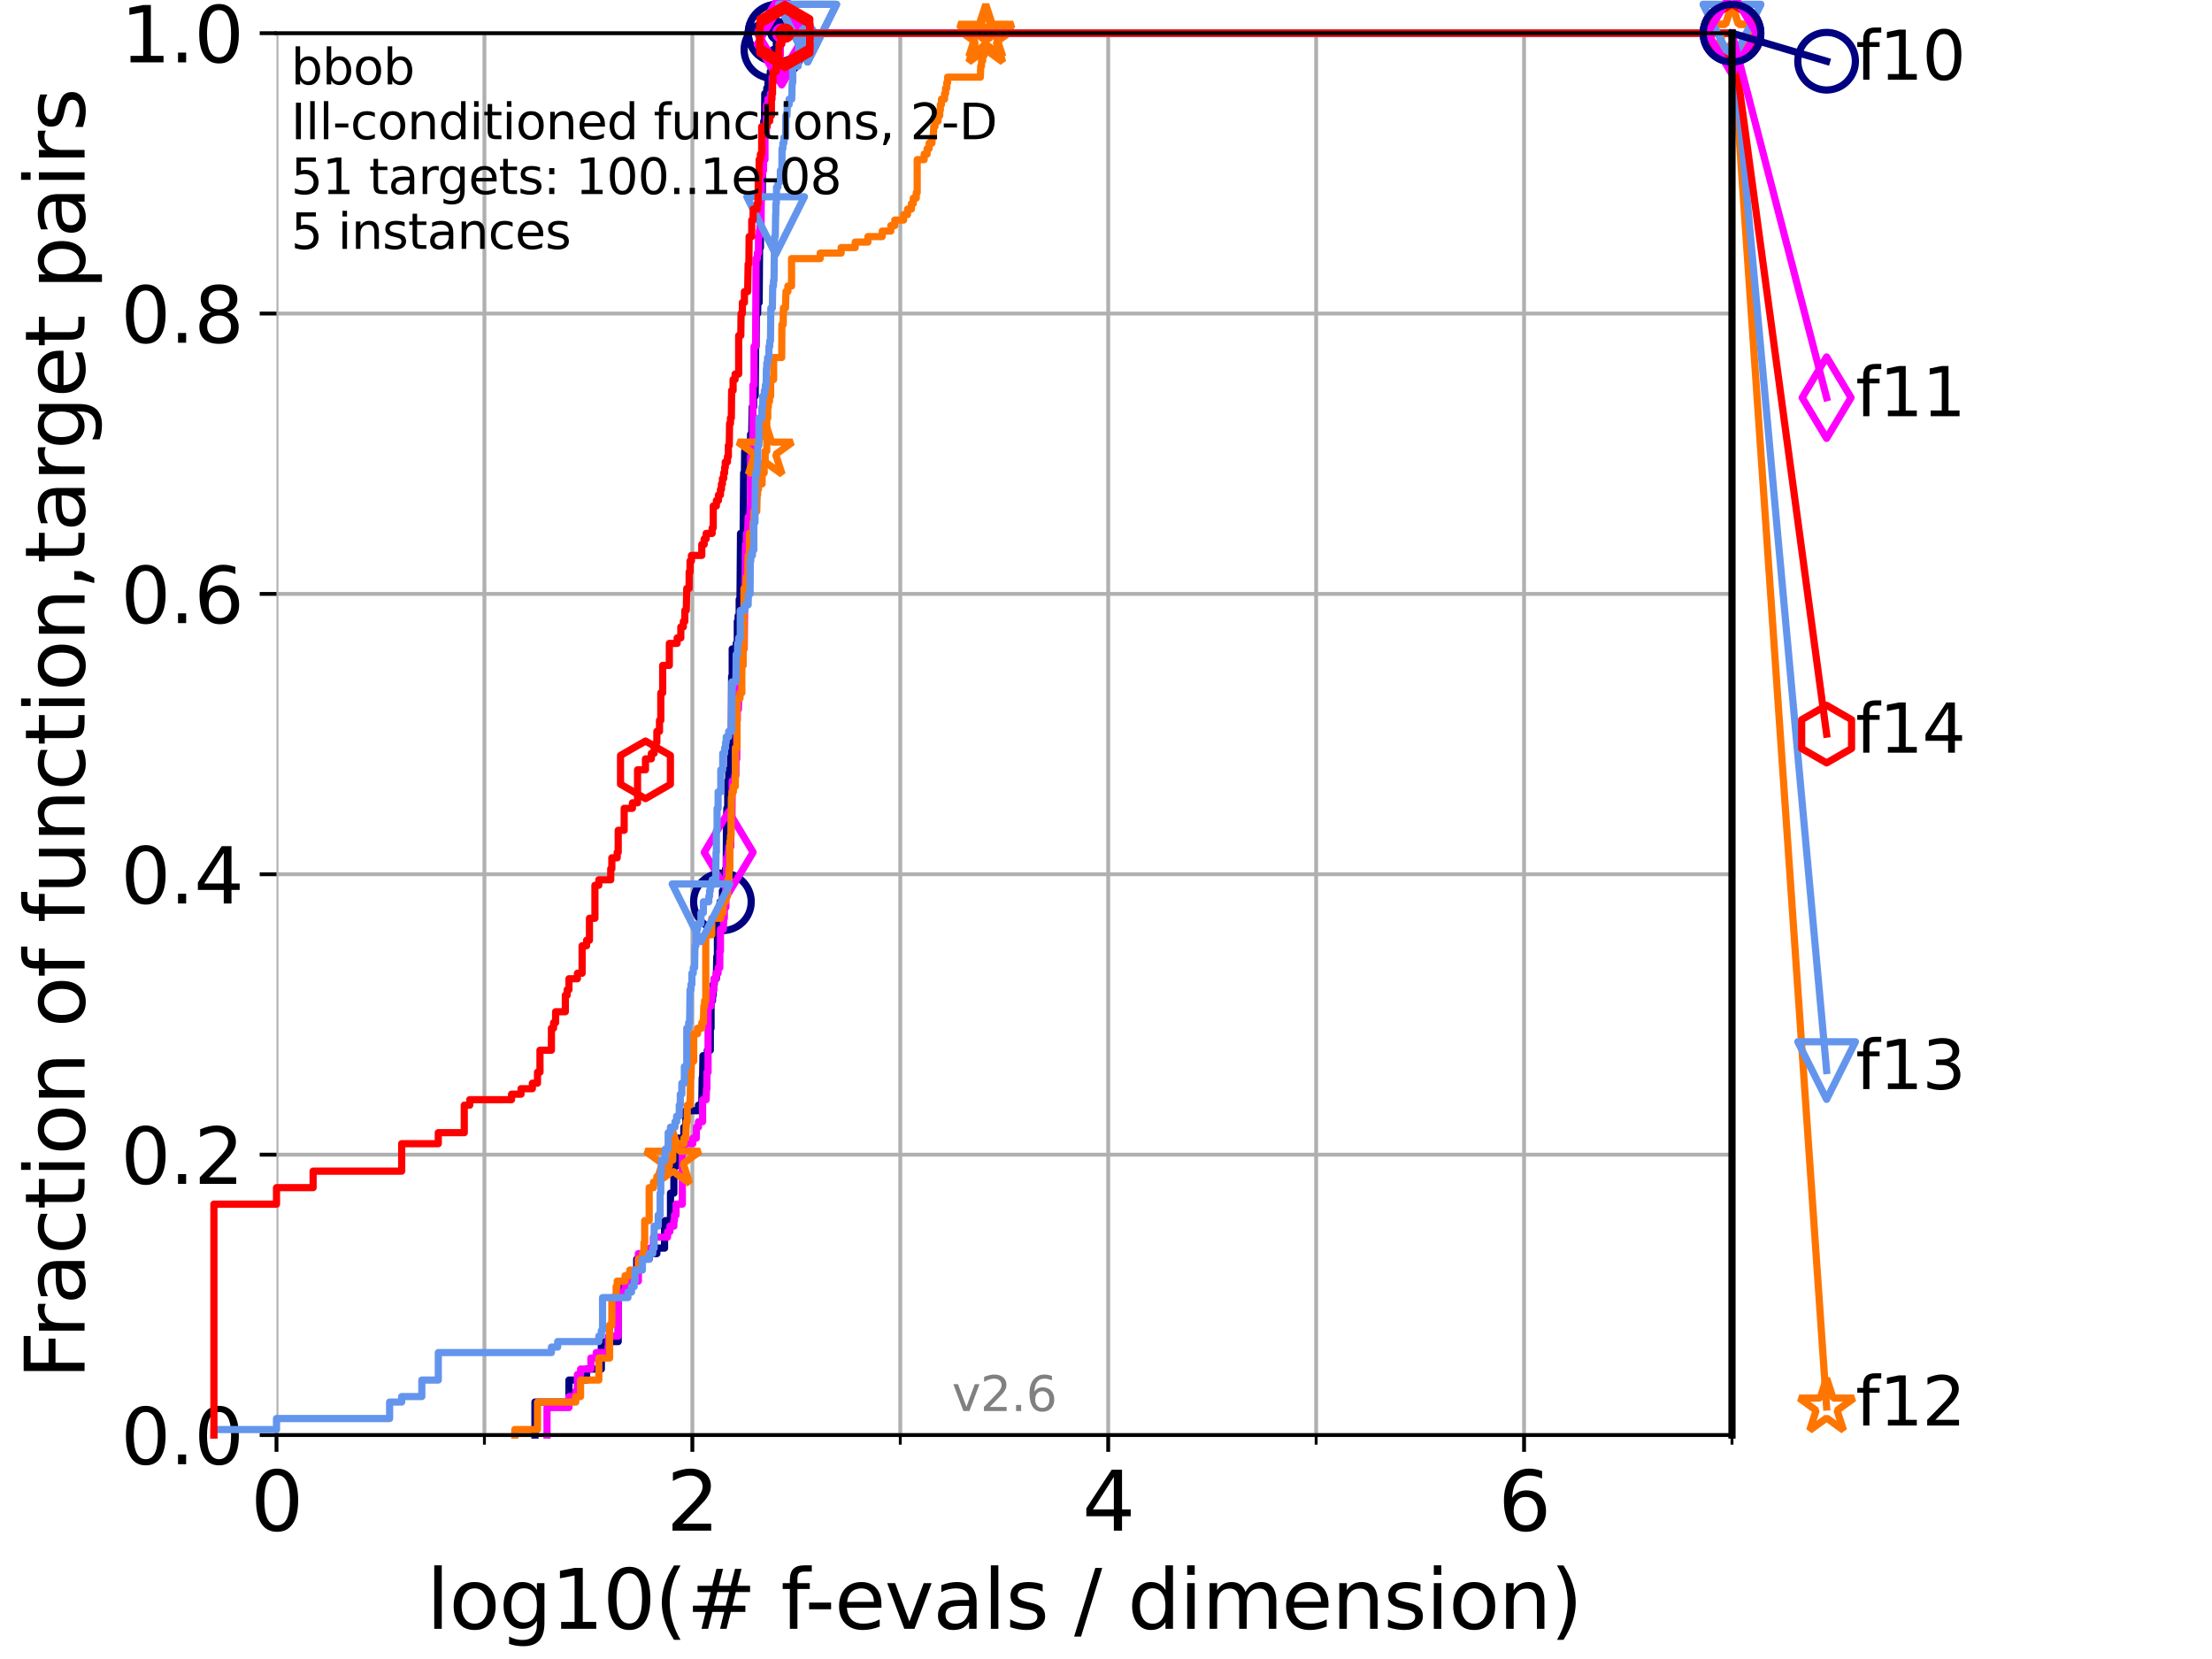 <?xml version="1.0" encoding="utf-8" standalone="no"?>
<!DOCTYPE svg PUBLIC "-//W3C//DTD SVG 1.1//EN"
  "http://www.w3.org/Graphics/SVG/1.1/DTD/svg11.dtd">
<svg xmlns:xlink="http://www.w3.org/1999/xlink" width="460.8pt" height="345.6pt" viewBox="0 0 460.8 345.6" xmlns="http://www.w3.org/2000/svg" version="1.1">
 <defs>
  <style type="text/css">*{stroke-linejoin: round; stroke-linecap: butt}</style>
 </defs>
 <g id="figure_1">
  <g id="patch_1">
   <path d="M 0 345.6 
L 460.8 345.6 
L 460.8 0 
L 0 0 
z
" style="fill: #ffffff"/>
  </g>
  <g id="axes_1">
   <g id="patch_2">
    <path d="M 57.6 298.944 
L 360.806 298.944 
L 360.806 6.912 
L 57.6 6.912 
z
" style="fill: #ffffff"/>
   </g>
   <g id="matplotlib.axis_1">
    <g id="xtick_1">
     <g id="line2d_1">
      <path d="M 57.6 298.944 
L 57.6 6.912 
" clip-path="url(#pe5fd184339)" style="fill: none; stroke: #b0b0b0; stroke-width: 0.8; stroke-linecap: square"/>
     </g>
     <g id="line2d_2">
      <defs>
       <path id="m4ea95e6872" d="M 0 0 
L 0 3.5 
" style="stroke: #000000; stroke-width: 0.8"/>
      </defs>
      <g>
       <use xlink:href="#m4ea95e6872" x="57.6" y="298.944" style="stroke: #000000; stroke-width: 0.8"/>
      </g>
     </g>
     <g id="text_1">
      <!-- 0 -->
      <g transform="translate(52.192 318.861)scale(0.17 -0.17)">
       <defs>
        <path id="DejaVuSans-30" d="M 2034 4250 
Q 1547 4250 1301 3770 
Q 1056 3291 1056 2328 
Q 1056 1369 1301 889 
Q 1547 409 2034 409 
Q 2525 409 2770 889 
Q 3016 1369 3016 2328 
Q 3016 3291 2770 3770 
Q 2525 4250 2034 4250 
z
M 2034 4750 
Q 2819 4750 3233 4129 
Q 3647 3509 3647 2328 
Q 3647 1150 3233 529 
Q 2819 -91 2034 -91 
Q 1250 -91 836 529 
Q 422 1150 422 2328 
Q 422 3509 836 4129 
Q 1250 4750 2034 4750 
z
" transform="scale(0.016)"/>
       </defs>
       <use xlink:href="#DejaVuSans-30"/>
      </g>
     </g>
    </g>
    <g id="xtick_2">
     <g id="line2d_3">
      <path d="M 144.23 298.944 
L 144.23 6.912 
" clip-path="url(#pe5fd184339)" style="fill: none; stroke: #b0b0b0; stroke-width: 0.8; stroke-linecap: square"/>
     </g>
     <g id="line2d_4">
      <g>
       <use xlink:href="#m4ea95e6872" x="144.23" y="298.944" style="stroke: #000000; stroke-width: 0.8"/>
      </g>
     </g>
     <g id="text_2">
      <!-- 2 -->
      <g transform="translate(138.822 318.861)scale(0.17 -0.17)">
       <defs>
        <path id="DejaVuSans-32" d="M 1228 531 
L 3431 531 
L 3431 0 
L 469 0 
L 469 531 
Q 828 903 1448 1529 
Q 2069 2156 2228 2338 
Q 2531 2678 2651 2914 
Q 2772 3150 2772 3378 
Q 2772 3750 2511 3984 
Q 2250 4219 1831 4219 
Q 1534 4219 1204 4116 
Q 875 4013 500 3803 
L 500 4441 
Q 881 4594 1212 4672 
Q 1544 4750 1819 4750 
Q 2544 4750 2975 4387 
Q 3406 4025 3406 3419 
Q 3406 3131 3298 2873 
Q 3191 2616 2906 2266 
Q 2828 2175 2409 1742 
Q 1991 1309 1228 531 
z
" transform="scale(0.016)"/>
       </defs>
       <use xlink:href="#DejaVuSans-32"/>
      </g>
     </g>
    </g>
    <g id="xtick_3">
     <g id="line2d_5">
      <path d="M 230.861 298.944 
L 230.861 6.912 
" clip-path="url(#pe5fd184339)" style="fill: none; stroke: #b0b0b0; stroke-width: 0.8; stroke-linecap: square"/>
     </g>
     <g id="line2d_6">
      <g>
       <use xlink:href="#m4ea95e6872" x="230.861" y="298.944" style="stroke: #000000; stroke-width: 0.8"/>
      </g>
     </g>
     <g id="text_3">
      <!-- 4 -->
      <g transform="translate(225.453 318.861)scale(0.17 -0.17)">
       <defs>
        <path id="DejaVuSans-34" d="M 2419 4116 
L 825 1625 
L 2419 1625 
L 2419 4116 
z
M 2253 4666 
L 3047 4666 
L 3047 1625 
L 3713 1625 
L 3713 1100 
L 3047 1100 
L 3047 0 
L 2419 0 
L 2419 1100 
L 313 1100 
L 313 1709 
L 2253 4666 
z
" transform="scale(0.016)"/>
       </defs>
       <use xlink:href="#DejaVuSans-34"/>
      </g>
     </g>
    </g>
    <g id="xtick_4">
     <g id="line2d_7">
      <path d="M 317.491 298.944 
L 317.491 6.912 
" clip-path="url(#pe5fd184339)" style="fill: none; stroke: #b0b0b0; stroke-width: 0.8; stroke-linecap: square"/>
     </g>
     <g id="line2d_8">
      <g>
       <use xlink:href="#m4ea95e6872" x="317.491" y="298.944" style="stroke: #000000; stroke-width: 0.8"/>
      </g>
     </g>
     <g id="text_4">
      <!-- 6 -->
      <g transform="translate(312.083 318.861)scale(0.17 -0.17)">
       <defs>
        <path id="DejaVuSans-36" d="M 2113 2584 
Q 1688 2584 1439 2293 
Q 1191 2003 1191 1497 
Q 1191 994 1439 701 
Q 1688 409 2113 409 
Q 2538 409 2786 701 
Q 3034 994 3034 1497 
Q 3034 2003 2786 2293 
Q 2538 2584 2113 2584 
z
M 3366 4563 
L 3366 3988 
Q 3128 4100 2886 4159 
Q 2644 4219 2406 4219 
Q 1781 4219 1451 3797 
Q 1122 3375 1075 2522 
Q 1259 2794 1537 2939 
Q 1816 3084 2150 3084 
Q 2853 3084 3261 2657 
Q 3669 2231 3669 1497 
Q 3669 778 3244 343 
Q 2819 -91 2113 -91 
Q 1303 -91 875 529 
Q 447 1150 447 2328 
Q 447 3434 972 4092 
Q 1497 4750 2381 4750 
Q 2619 4750 2861 4703 
Q 3103 4656 3366 4563 
z
" transform="scale(0.016)"/>
       </defs>
       <use xlink:href="#DejaVuSans-36"/>
      </g>
     </g>
    </g>
    <g id="xtick_5">
     <g id="line2d_9">
      <path d="M 100.915 298.944 
L 100.915 6.912 
" clip-path="url(#pe5fd184339)" style="fill: none; stroke: #b0b0b0; stroke-width: 0.8; stroke-linecap: square"/>
     </g>
     <g id="line2d_10">
      <defs>
       <path id="m9556cd6eb2" d="M 0 0 
L 0 2 
" style="stroke: #000000; stroke-width: 0.6"/>
      </defs>
      <g>
       <use xlink:href="#m9556cd6eb2" x="100.915" y="298.944" style="stroke: #000000; stroke-width: 0.6"/>
      </g>
     </g>
    </g>
    <g id="xtick_6">
     <g id="line2d_11">
      <path d="M 187.546 298.944 
L 187.546 6.912 
" clip-path="url(#pe5fd184339)" style="fill: none; stroke: #b0b0b0; stroke-width: 0.8; stroke-linecap: square"/>
     </g>
     <g id="line2d_12">
      <g>
       <use xlink:href="#m9556cd6eb2" x="187.546" y="298.944" style="stroke: #000000; stroke-width: 0.6"/>
      </g>
     </g>
    </g>
    <g id="xtick_7">
     <g id="line2d_13">
      <path d="M 274.176 298.944 
L 274.176 6.912 
" clip-path="url(#pe5fd184339)" style="fill: none; stroke: #b0b0b0; stroke-width: 0.8; stroke-linecap: square"/>
     </g>
     <g id="line2d_14">
      <g>
       <use xlink:href="#m9556cd6eb2" x="274.176" y="298.944" style="stroke: #000000; stroke-width: 0.6"/>
      </g>
     </g>
    </g>
    <g id="xtick_8">
     <g id="line2d_15">
      <path d="M 360.806 298.944 
L 360.806 6.912 
" clip-path="url(#pe5fd184339)" style="fill: none; stroke: #b0b0b0; stroke-width: 0.8; stroke-linecap: square"/>
     </g>
     <g id="line2d_16">
      <g>
       <use xlink:href="#m9556cd6eb2" x="360.806" y="298.944" style="stroke: #000000; stroke-width: 0.6"/>
      </g>
     </g>
    </g>
    <g id="text_5">
     <!-- log10(# f-evals / dimension) -->
     <g transform="translate(88.823 339.314)scale(0.17 -0.17)">
      <defs>
       <path id="DejaVuSans-6c" d="M 603 4863 
L 1178 4863 
L 1178 0 
L 603 0 
L 603 4863 
z
" transform="scale(0.016)"/>
       <path id="DejaVuSans-6f" d="M 1959 3097 
Q 1497 3097 1228 2736 
Q 959 2375 959 1747 
Q 959 1119 1226 758 
Q 1494 397 1959 397 
Q 2419 397 2687 759 
Q 2956 1122 2956 1747 
Q 2956 2369 2687 2733 
Q 2419 3097 1959 3097 
z
M 1959 3584 
Q 2709 3584 3137 3096 
Q 3566 2609 3566 1747 
Q 3566 888 3137 398 
Q 2709 -91 1959 -91 
Q 1206 -91 779 398 
Q 353 888 353 1747 
Q 353 2609 779 3096 
Q 1206 3584 1959 3584 
z
" transform="scale(0.016)"/>
       <path id="DejaVuSans-67" d="M 2906 1791 
Q 2906 2416 2648 2759 
Q 2391 3103 1925 3103 
Q 1463 3103 1205 2759 
Q 947 2416 947 1791 
Q 947 1169 1205 825 
Q 1463 481 1925 481 
Q 2391 481 2648 825 
Q 2906 1169 2906 1791 
z
M 3481 434 
Q 3481 -459 3084 -895 
Q 2688 -1331 1869 -1331 
Q 1566 -1331 1297 -1286 
Q 1028 -1241 775 -1147 
L 775 -588 
Q 1028 -725 1275 -790 
Q 1522 -856 1778 -856 
Q 2344 -856 2625 -561 
Q 2906 -266 2906 331 
L 2906 616 
Q 2728 306 2450 153 
Q 2172 0 1784 0 
Q 1141 0 747 490 
Q 353 981 353 1791 
Q 353 2603 747 3093 
Q 1141 3584 1784 3584 
Q 2172 3584 2450 3431 
Q 2728 3278 2906 2969 
L 2906 3500 
L 3481 3500 
L 3481 434 
z
" transform="scale(0.016)"/>
       <path id="DejaVuSans-31" d="M 794 531 
L 1825 531 
L 1825 4091 
L 703 3866 
L 703 4441 
L 1819 4666 
L 2450 4666 
L 2450 531 
L 3481 531 
L 3481 0 
L 794 0 
L 794 531 
z
" transform="scale(0.016)"/>
       <path id="DejaVuSans-28" d="M 1984 4856 
Q 1566 4138 1362 3434 
Q 1159 2731 1159 2009 
Q 1159 1288 1364 580 
Q 1569 -128 1984 -844 
L 1484 -844 
Q 1016 -109 783 600 
Q 550 1309 550 2009 
Q 550 2706 781 3412 
Q 1013 4119 1484 4856 
L 1984 4856 
z
" transform="scale(0.016)"/>
       <path id="DejaVuSans-23" d="M 3272 2816 
L 2363 2816 
L 2100 1772 
L 3016 1772 
L 3272 2816 
z
M 2803 4594 
L 2478 3297 
L 3391 3297 
L 3719 4594 
L 4219 4594 
L 3897 3297 
L 4872 3297 
L 4872 2816 
L 3775 2816 
L 3519 1772 
L 4513 1772 
L 4513 1294 
L 3397 1294 
L 3072 0 
L 2572 0 
L 2894 1294 
L 1978 1294 
L 1656 0 
L 1153 0 
L 1478 1294 
L 494 1294 
L 494 1772 
L 1594 1772 
L 1856 2816 
L 850 2816 
L 850 3297 
L 1978 3297 
L 2297 4594 
L 2803 4594 
z
" transform="scale(0.016)"/>
       <path id="DejaVuSans-20" transform="scale(0.016)"/>
       <path id="DejaVuSans-66" d="M 2375 4863 
L 2375 4384 
L 1825 4384 
Q 1516 4384 1395 4259 
Q 1275 4134 1275 3809 
L 1275 3500 
L 2222 3500 
L 2222 3053 
L 1275 3053 
L 1275 0 
L 697 0 
L 697 3053 
L 147 3053 
L 147 3500 
L 697 3500 
L 697 3744 
Q 697 4328 969 4595 
Q 1241 4863 1831 4863 
L 2375 4863 
z
" transform="scale(0.016)"/>
       <path id="DejaVuSans-2d" d="M 313 2009 
L 1997 2009 
L 1997 1497 
L 313 1497 
L 313 2009 
z
" transform="scale(0.016)"/>
       <path id="DejaVuSans-65" d="M 3597 1894 
L 3597 1613 
L 953 1613 
Q 991 1019 1311 708 
Q 1631 397 2203 397 
Q 2534 397 2845 478 
Q 3156 559 3463 722 
L 3463 178 
Q 3153 47 2828 -22 
Q 2503 -91 2169 -91 
Q 1331 -91 842 396 
Q 353 884 353 1716 
Q 353 2575 817 3079 
Q 1281 3584 2069 3584 
Q 2775 3584 3186 3129 
Q 3597 2675 3597 1894 
z
M 3022 2063 
Q 3016 2534 2758 2815 
Q 2500 3097 2075 3097 
Q 1594 3097 1305 2825 
Q 1016 2553 972 2059 
L 3022 2063 
z
" transform="scale(0.016)"/>
       <path id="DejaVuSans-76" d="M 191 3500 
L 800 3500 
L 1894 563 
L 2988 3500 
L 3597 3500 
L 2284 0 
L 1503 0 
L 191 3500 
z
" transform="scale(0.016)"/>
       <path id="DejaVuSans-61" d="M 2194 1759 
Q 1497 1759 1228 1600 
Q 959 1441 959 1056 
Q 959 750 1161 570 
Q 1363 391 1709 391 
Q 2188 391 2477 730 
Q 2766 1069 2766 1631 
L 2766 1759 
L 2194 1759 
z
M 3341 1997 
L 3341 0 
L 2766 0 
L 2766 531 
Q 2569 213 2275 61 
Q 1981 -91 1556 -91 
Q 1019 -91 701 211 
Q 384 513 384 1019 
Q 384 1609 779 1909 
Q 1175 2209 1959 2209 
L 2766 2209 
L 2766 2266 
Q 2766 2663 2505 2880 
Q 2244 3097 1772 3097 
Q 1472 3097 1187 3025 
Q 903 2953 641 2809 
L 641 3341 
Q 956 3463 1253 3523 
Q 1550 3584 1831 3584 
Q 2591 3584 2966 3190 
Q 3341 2797 3341 1997 
z
" transform="scale(0.016)"/>
       <path id="DejaVuSans-73" d="M 2834 3397 
L 2834 2853 
Q 2591 2978 2328 3040 
Q 2066 3103 1784 3103 
Q 1356 3103 1142 2972 
Q 928 2841 928 2578 
Q 928 2378 1081 2264 
Q 1234 2150 1697 2047 
L 1894 2003 
Q 2506 1872 2764 1633 
Q 3022 1394 3022 966 
Q 3022 478 2636 193 
Q 2250 -91 1575 -91 
Q 1294 -91 989 -36 
Q 684 19 347 128 
L 347 722 
Q 666 556 975 473 
Q 1284 391 1588 391 
Q 1994 391 2212 530 
Q 2431 669 2431 922 
Q 2431 1156 2273 1281 
Q 2116 1406 1581 1522 
L 1381 1569 
Q 847 1681 609 1914 
Q 372 2147 372 2553 
Q 372 3047 722 3315 
Q 1072 3584 1716 3584 
Q 2034 3584 2315 3537 
Q 2597 3491 2834 3397 
z
" transform="scale(0.016)"/>
       <path id="DejaVuSans-2f" d="M 1625 4666 
L 2156 4666 
L 531 -594 
L 0 -594 
L 1625 4666 
z
" transform="scale(0.016)"/>
       <path id="DejaVuSans-64" d="M 2906 2969 
L 2906 4863 
L 3481 4863 
L 3481 0 
L 2906 0 
L 2906 525 
Q 2725 213 2448 61 
Q 2172 -91 1784 -91 
Q 1150 -91 751 415 
Q 353 922 353 1747 
Q 353 2572 751 3078 
Q 1150 3584 1784 3584 
Q 2172 3584 2448 3432 
Q 2725 3281 2906 2969 
z
M 947 1747 
Q 947 1113 1208 752 
Q 1469 391 1925 391 
Q 2381 391 2643 752 
Q 2906 1113 2906 1747 
Q 2906 2381 2643 2742 
Q 2381 3103 1925 3103 
Q 1469 3103 1208 2742 
Q 947 2381 947 1747 
z
" transform="scale(0.016)"/>
       <path id="DejaVuSans-69" d="M 603 3500 
L 1178 3500 
L 1178 0 
L 603 0 
L 603 3500 
z
M 603 4863 
L 1178 4863 
L 1178 4134 
L 603 4134 
L 603 4863 
z
" transform="scale(0.016)"/>
       <path id="DejaVuSans-6d" d="M 3328 2828 
Q 3544 3216 3844 3400 
Q 4144 3584 4550 3584 
Q 5097 3584 5394 3201 
Q 5691 2819 5691 2113 
L 5691 0 
L 5113 0 
L 5113 2094 
Q 5113 2597 4934 2840 
Q 4756 3084 4391 3084 
Q 3944 3084 3684 2787 
Q 3425 2491 3425 1978 
L 3425 0 
L 2847 0 
L 2847 2094 
Q 2847 2600 2669 2842 
Q 2491 3084 2119 3084 
Q 1678 3084 1418 2786 
Q 1159 2488 1159 1978 
L 1159 0 
L 581 0 
L 581 3500 
L 1159 3500 
L 1159 2956 
Q 1356 3278 1631 3431 
Q 1906 3584 2284 3584 
Q 2666 3584 2933 3390 
Q 3200 3197 3328 2828 
z
" transform="scale(0.016)"/>
       <path id="DejaVuSans-6e" d="M 3513 2113 
L 3513 0 
L 2938 0 
L 2938 2094 
Q 2938 2591 2744 2837 
Q 2550 3084 2163 3084 
Q 1697 3084 1428 2787 
Q 1159 2491 1159 1978 
L 1159 0 
L 581 0 
L 581 3500 
L 1159 3500 
L 1159 2956 
Q 1366 3272 1645 3428 
Q 1925 3584 2291 3584 
Q 2894 3584 3203 3211 
Q 3513 2838 3513 2113 
z
" transform="scale(0.016)"/>
       <path id="DejaVuSans-29" d="M 513 4856 
L 1013 4856 
Q 1481 4119 1714 3412 
Q 1947 2706 1947 2009 
Q 1947 1309 1714 600 
Q 1481 -109 1013 -844 
L 513 -844 
Q 928 -128 1133 580 
Q 1338 1288 1338 2009 
Q 1338 2731 1133 3434 
Q 928 4138 513 4856 
z
" transform="scale(0.016)"/>
      </defs>
      <use xlink:href="#DejaVuSans-6c"/>
      <use xlink:href="#DejaVuSans-6f" x="27.783"/>
      <use xlink:href="#DejaVuSans-67" x="88.965"/>
      <use xlink:href="#DejaVuSans-31" x="152.441"/>
      <use xlink:href="#DejaVuSans-30" x="216.064"/>
      <use xlink:href="#DejaVuSans-28" x="279.688"/>
      <use xlink:href="#DejaVuSans-23" x="318.701"/>
      <use xlink:href="#DejaVuSans-20" x="402.49"/>
      <use xlink:href="#DejaVuSans-66" x="434.277"/>
      <use xlink:href="#DejaVuSans-2d" x="463.982"/>
      <use xlink:href="#DejaVuSans-65" x="500.066"/>
      <use xlink:href="#DejaVuSans-76" x="561.59"/>
      <use xlink:href="#DejaVuSans-61" x="620.77"/>
      <use xlink:href="#DejaVuSans-6c" x="682.049"/>
      <use xlink:href="#DejaVuSans-73" x="709.832"/>
      <use xlink:href="#DejaVuSans-20" x="761.932"/>
      <use xlink:href="#DejaVuSans-2f" x="793.719"/>
      <use xlink:href="#DejaVuSans-20" x="827.41"/>
      <use xlink:href="#DejaVuSans-64" x="859.197"/>
      <use xlink:href="#DejaVuSans-69" x="922.674"/>
      <use xlink:href="#DejaVuSans-6d" x="950.457"/>
      <use xlink:href="#DejaVuSans-65" x="1047.869"/>
      <use xlink:href="#DejaVuSans-6e" x="1109.393"/>
      <use xlink:href="#DejaVuSans-73" x="1172.771"/>
      <use xlink:href="#DejaVuSans-69" x="1224.871"/>
      <use xlink:href="#DejaVuSans-6f" x="1252.654"/>
      <use xlink:href="#DejaVuSans-6e" x="1313.836"/>
      <use xlink:href="#DejaVuSans-29" x="1377.215"/>
     </g>
    </g>
   </g>
   <g id="matplotlib.axis_2">
    <g id="ytick_1">
     <g id="line2d_17">
      <path d="M 57.6 298.944 
L 360.806 298.944 
" clip-path="url(#pe5fd184339)" style="fill: none; stroke: #b0b0b0; stroke-width: 0.8; stroke-linecap: square"/>
     </g>
     <g id="line2d_18">
      <defs>
       <path id="m7524f73353" d="M 0 0 
L -3.5 0 
" style="stroke: #000000; stroke-width: 0.8"/>
      </defs>
      <g>
       <use xlink:href="#m7524f73353" x="57.6" y="298.944" style="stroke: #000000; stroke-width: 0.8"/>
      </g>
     </g>
     <g id="text_6">
      <!-- 0.0 -->
      <g transform="translate(25.155 305.023)scale(0.16 -0.16)">
       <defs>
        <path id="DejaVuSans-2e" d="M 684 794 
L 1344 794 
L 1344 0 
L 684 0 
L 684 794 
z
" transform="scale(0.016)"/>
       </defs>
       <use xlink:href="#DejaVuSans-30"/>
       <use xlink:href="#DejaVuSans-2e" x="63.623"/>
       <use xlink:href="#DejaVuSans-30" x="95.41"/>
      </g>
     </g>
    </g>
    <g id="ytick_2">
     <g id="line2d_19">
      <path d="M 57.6 240.538 
L 360.806 240.538 
" clip-path="url(#pe5fd184339)" style="fill: none; stroke: #b0b0b0; stroke-width: 0.8; stroke-linecap: square"/>
     </g>
     <g id="line2d_20">
      <g>
       <use xlink:href="#m7524f73353" x="57.6" y="240.538" style="stroke: #000000; stroke-width: 0.8"/>
      </g>
     </g>
     <g id="text_7">
      <!-- 0.2 -->
      <g transform="translate(25.155 246.616)scale(0.16 -0.16)">
       <use xlink:href="#DejaVuSans-30"/>
       <use xlink:href="#DejaVuSans-2e" x="63.623"/>
       <use xlink:href="#DejaVuSans-32" x="95.41"/>
      </g>
     </g>
    </g>
    <g id="ytick_3">
     <g id="line2d_21">
      <path d="M 57.6 182.131 
L 360.806 182.131 
" clip-path="url(#pe5fd184339)" style="fill: none; stroke: #b0b0b0; stroke-width: 0.8; stroke-linecap: square"/>
     </g>
     <g id="line2d_22">
      <g>
       <use xlink:href="#m7524f73353" x="57.6" y="182.131" style="stroke: #000000; stroke-width: 0.8"/>
      </g>
     </g>
     <g id="text_8">
      <!-- 0.4 -->
      <g transform="translate(25.155 188.21)scale(0.16 -0.16)">
       <use xlink:href="#DejaVuSans-30"/>
       <use xlink:href="#DejaVuSans-2e" x="63.623"/>
       <use xlink:href="#DejaVuSans-34" x="95.41"/>
      </g>
     </g>
    </g>
    <g id="ytick_4">
     <g id="line2d_23">
      <path d="M 57.6 123.725 
L 360.806 123.725 
" clip-path="url(#pe5fd184339)" style="fill: none; stroke: #b0b0b0; stroke-width: 0.8; stroke-linecap: square"/>
     </g>
     <g id="line2d_24">
      <g>
       <use xlink:href="#m7524f73353" x="57.6" y="123.725" style="stroke: #000000; stroke-width: 0.8"/>
      </g>
     </g>
     <g id="text_9">
      <!-- 0.6 -->
      <g transform="translate(25.155 129.804)scale(0.16 -0.16)">
       <use xlink:href="#DejaVuSans-30"/>
       <use xlink:href="#DejaVuSans-2e" x="63.623"/>
       <use xlink:href="#DejaVuSans-36" x="95.41"/>
      </g>
     </g>
    </g>
    <g id="ytick_5">
     <g id="line2d_25">
      <path d="M 57.6 65.318 
L 360.806 65.318 
" clip-path="url(#pe5fd184339)" style="fill: none; stroke: #b0b0b0; stroke-width: 0.8; stroke-linecap: square"/>
     </g>
     <g id="line2d_26">
      <g>
       <use xlink:href="#m7524f73353" x="57.6" y="65.318" style="stroke: #000000; stroke-width: 0.8"/>
      </g>
     </g>
     <g id="text_10">
      <!-- 0.8 -->
      <g transform="translate(25.155 71.397)scale(0.16 -0.16)">
       <defs>
        <path id="DejaVuSans-38" d="M 2034 2216 
Q 1584 2216 1326 1975 
Q 1069 1734 1069 1313 
Q 1069 891 1326 650 
Q 1584 409 2034 409 
Q 2484 409 2743 651 
Q 3003 894 3003 1313 
Q 3003 1734 2745 1975 
Q 2488 2216 2034 2216 
z
M 1403 2484 
Q 997 2584 770 2862 
Q 544 3141 544 3541 
Q 544 4100 942 4425 
Q 1341 4750 2034 4750 
Q 2731 4750 3128 4425 
Q 3525 4100 3525 3541 
Q 3525 3141 3298 2862 
Q 3072 2584 2669 2484 
Q 3125 2378 3379 2068 
Q 3634 1759 3634 1313 
Q 3634 634 3220 271 
Q 2806 -91 2034 -91 
Q 1263 -91 848 271 
Q 434 634 434 1313 
Q 434 1759 690 2068 
Q 947 2378 1403 2484 
z
M 1172 3481 
Q 1172 3119 1398 2916 
Q 1625 2713 2034 2713 
Q 2441 2713 2670 2916 
Q 2900 3119 2900 3481 
Q 2900 3844 2670 4047 
Q 2441 4250 2034 4250 
Q 1625 4250 1398 4047 
Q 1172 3844 1172 3481 
z
" transform="scale(0.016)"/>
       </defs>
       <use xlink:href="#DejaVuSans-30"/>
       <use xlink:href="#DejaVuSans-2e" x="63.623"/>
       <use xlink:href="#DejaVuSans-38" x="95.41"/>
      </g>
     </g>
    </g>
    <g id="ytick_6">
     <g id="line2d_27">
      <path d="M 57.6 6.912 
L 360.806 6.912 
" clip-path="url(#pe5fd184339)" style="fill: none; stroke: #b0b0b0; stroke-width: 0.8; stroke-linecap: square"/>
     </g>
     <g id="line2d_28">
      <g>
       <use xlink:href="#m7524f73353" x="57.6" y="6.912" style="stroke: #000000; stroke-width: 0.8"/>
      </g>
     </g>
     <g id="text_11">
      <!-- 1.0 -->
      <g transform="translate(25.155 12.991)scale(0.16 -0.16)">
       <use xlink:href="#DejaVuSans-31"/>
       <use xlink:href="#DejaVuSans-2e" x="63.623"/>
       <use xlink:href="#DejaVuSans-30" x="95.41"/>
      </g>
     </g>
    </g>
    <g id="text_12">
     <!-- Fraction of function,target pairs -->
     <g transform="translate(17.62 287.313)rotate(-90)scale(0.17 -0.17)">
      <defs>
       <path id="DejaVuSans-46" d="M 628 4666 
L 3309 4666 
L 3309 4134 
L 1259 4134 
L 1259 2759 
L 3109 2759 
L 3109 2228 
L 1259 2228 
L 1259 0 
L 628 0 
L 628 4666 
z
" transform="scale(0.016)"/>
       <path id="DejaVuSans-72" d="M 2631 2963 
Q 2534 3019 2420 3045 
Q 2306 3072 2169 3072 
Q 1681 3072 1420 2755 
Q 1159 2438 1159 1844 
L 1159 0 
L 581 0 
L 581 3500 
L 1159 3500 
L 1159 2956 
Q 1341 3275 1631 3429 
Q 1922 3584 2338 3584 
Q 2397 3584 2469 3576 
Q 2541 3569 2628 3553 
L 2631 2963 
z
" transform="scale(0.016)"/>
       <path id="DejaVuSans-63" d="M 3122 3366 
L 3122 2828 
Q 2878 2963 2633 3030 
Q 2388 3097 2138 3097 
Q 1578 3097 1268 2742 
Q 959 2388 959 1747 
Q 959 1106 1268 751 
Q 1578 397 2138 397 
Q 2388 397 2633 464 
Q 2878 531 3122 666 
L 3122 134 
Q 2881 22 2623 -34 
Q 2366 -91 2075 -91 
Q 1284 -91 818 406 
Q 353 903 353 1747 
Q 353 2603 823 3093 
Q 1294 3584 2113 3584 
Q 2378 3584 2631 3529 
Q 2884 3475 3122 3366 
z
" transform="scale(0.016)"/>
       <path id="DejaVuSans-74" d="M 1172 4494 
L 1172 3500 
L 2356 3500 
L 2356 3053 
L 1172 3053 
L 1172 1153 
Q 1172 725 1289 603 
Q 1406 481 1766 481 
L 2356 481 
L 2356 0 
L 1766 0 
Q 1100 0 847 248 
Q 594 497 594 1153 
L 594 3053 
L 172 3053 
L 172 3500 
L 594 3500 
L 594 4494 
L 1172 4494 
z
" transform="scale(0.016)"/>
       <path id="DejaVuSans-75" d="M 544 1381 
L 544 3500 
L 1119 3500 
L 1119 1403 
Q 1119 906 1312 657 
Q 1506 409 1894 409 
Q 2359 409 2629 706 
Q 2900 1003 2900 1516 
L 2900 3500 
L 3475 3500 
L 3475 0 
L 2900 0 
L 2900 538 
Q 2691 219 2414 64 
Q 2138 -91 1772 -91 
Q 1169 -91 856 284 
Q 544 659 544 1381 
z
M 1991 3584 
L 1991 3584 
z
" transform="scale(0.016)"/>
       <path id="DejaVuSans-2c" d="M 750 794 
L 1409 794 
L 1409 256 
L 897 -744 
L 494 -744 
L 750 256 
L 750 794 
z
" transform="scale(0.016)"/>
       <path id="DejaVuSans-70" d="M 1159 525 
L 1159 -1331 
L 581 -1331 
L 581 3500 
L 1159 3500 
L 1159 2969 
Q 1341 3281 1617 3432 
Q 1894 3584 2278 3584 
Q 2916 3584 3314 3078 
Q 3713 2572 3713 1747 
Q 3713 922 3314 415 
Q 2916 -91 2278 -91 
Q 1894 -91 1617 61 
Q 1341 213 1159 525 
z
M 3116 1747 
Q 3116 2381 2855 2742 
Q 2594 3103 2138 3103 
Q 1681 3103 1420 2742 
Q 1159 2381 1159 1747 
Q 1159 1113 1420 752 
Q 1681 391 2138 391 
Q 2594 391 2855 752 
Q 3116 1113 3116 1747 
z
" transform="scale(0.016)"/>
      </defs>
      <use xlink:href="#DejaVuSans-46"/>
      <use xlink:href="#DejaVuSans-72" x="50.27"/>
      <use xlink:href="#DejaVuSans-61" x="91.383"/>
      <use xlink:href="#DejaVuSans-63" x="152.662"/>
      <use xlink:href="#DejaVuSans-74" x="207.643"/>
      <use xlink:href="#DejaVuSans-69" x="246.852"/>
      <use xlink:href="#DejaVuSans-6f" x="274.635"/>
      <use xlink:href="#DejaVuSans-6e" x="335.816"/>
      <use xlink:href="#DejaVuSans-20" x="399.195"/>
      <use xlink:href="#DejaVuSans-6f" x="430.982"/>
      <use xlink:href="#DejaVuSans-66" x="492.164"/>
      <use xlink:href="#DejaVuSans-20" x="527.369"/>
      <use xlink:href="#DejaVuSans-66" x="559.156"/>
      <use xlink:href="#DejaVuSans-75" x="594.361"/>
      <use xlink:href="#DejaVuSans-6e" x="657.74"/>
      <use xlink:href="#DejaVuSans-63" x="721.119"/>
      <use xlink:href="#DejaVuSans-74" x="776.1"/>
      <use xlink:href="#DejaVuSans-69" x="815.309"/>
      <use xlink:href="#DejaVuSans-6f" x="843.092"/>
      <use xlink:href="#DejaVuSans-6e" x="904.273"/>
      <use xlink:href="#DejaVuSans-2c" x="967.652"/>
      <use xlink:href="#DejaVuSans-74" x="999.439"/>
      <use xlink:href="#DejaVuSans-61" x="1038.648"/>
      <use xlink:href="#DejaVuSans-72" x="1099.928"/>
      <use xlink:href="#DejaVuSans-67" x="1139.291"/>
      <use xlink:href="#DejaVuSans-65" x="1202.768"/>
      <use xlink:href="#DejaVuSans-74" x="1264.291"/>
      <use xlink:href="#DejaVuSans-20" x="1303.5"/>
      <use xlink:href="#DejaVuSans-70" x="1335.287"/>
      <use xlink:href="#DejaVuSans-61" x="1398.764"/>
      <use xlink:href="#DejaVuSans-69" x="1460.043"/>
      <use xlink:href="#DejaVuSans-72" x="1487.826"/>
      <use xlink:href="#DejaVuSans-73" x="1528.939"/>
     </g>
    </g>
   </g>
   <g id="line2d_29">
    <defs>
     <path id="ma212ef87d5" d="M 0 1.5 
C 0.398 1.5 0.779 1.342 1.061 1.061 
C 1.342 0.779 1.5 0.398 1.5 0 
C 1.5 -0.398 1.342 -0.779 1.061 -1.061 
C 0.779 -1.342 0.398 -1.5 0 -1.5 
C -0.398 -1.5 -0.779 -1.342 -1.061 -1.061 
C -1.342 -0.779 -1.5 -0.398 -1.5 0 
C -1.5 0.398 -1.342 0.779 -1.061 1.061 
C -0.779 1.342 -0.398 1.5 0 1.5 
z
" style="stroke: #000080"/>
    </defs>
    <g>
     <use xlink:href="#ma212ef87d5" x="161.877" y="6.912" style="fill: #000080; stroke: #000080"/>
     <use xlink:href="#ma212ef87d5" x="161.877" y="6.912" style="fill: #000080; stroke: #000080"/>
    </g>
   </g>
   <g id="line2d_30">
    <path d="M 111.442 298.944 
L 111.442 292.073 
L 118.525 292.073 
L 118.525 287.492 
L 122.199 287.492 
L 122.199 285.201 
L 125.271 285.201 
L 125.271 279.475 
L 128.786 279.475 
L 128.786 270.313 
L 129.209 270.313 
L 129.209 269.168 
L 129.417 269.168 
L 129.417 266.878 
L 130.618 266.878 
L 130.618 265.733 
L 132.464 265.733 
L 132.464 264.587 
L 132.639 264.587 
L 132.639 262.297 
L 135.238 262.297 
L 135.238 261.152 
L 136.837 261.152 
L 136.837 260.006 
L 138.439 260.006 
L 138.439 255.426 
L 138.566 255.426 
L 138.566 254.28 
L 139.677 254.28 
L 139.677 248.554 
L 140.382 248.554 
L 140.382 242.828 
L 141.062 242.828 
L 141.173 237.102 
L 142.456 237.102 
L 142.456 234.811 
L 142.865 234.811 
L 142.865 231.376 
L 145.503 231.376 
L 145.503 230.231 
L 146.194 230.231 
L 146.278 224.504 
L 146.362 224.504 
L 146.446 219.924 
L 147.344 219.924 
L 147.344 218.778 
L 147.971 218.778 
L 147.971 214.197 
L 148.125 214.197 
L 148.125 208.471 
L 148.428 208.471 
L 148.428 207.326 
L 148.578 207.326 
L 148.578 205.036 
L 148.801 205.036 
L 148.801 203.89 
L 149.238 203.89 
L 149.31 199.31 
L 149.453 199.31 
L 149.453 192.438 
L 149.666 192.438 
L 149.666 191.293 
L 149.876 191.293 
L 149.876 190.148 
L 150.015 190.148 
L 150.015 187.857 
L 150.493 187.857 
L 150.493 185.567 
L 150.76 185.567 
L 150.76 184.422 
L 151.09 184.422 
L 151.155 180.986 
L 151.285 180.986 
L 151.349 169.534 
L 151.414 169.534 
L 151.414 168.389 
L 151.605 168.389 
L 151.605 162.662 
L 151.795 162.662 
L 151.795 160.372 
L 152.169 160.372 
L 152.169 153.501 
L 152.353 153.501 
L 152.414 140.903 
L 152.535 140.903 
L 152.535 135.177 
L 153.364 135.177 
L 153.364 134.032 
L 153.594 134.032 
L 153.594 129.451 
L 153.764 129.451 
L 153.764 128.306 
L 153.99 128.306 
L 153.99 124.87 
L 154.157 124.87 
L 154.268 111.127 
L 154.811 111.127 
L 154.918 98.53 
L 155.077 98.53 
L 155.13 93.949 
L 156.005 93.949 
L 156.005 92.804 
L 156.354 92.804 
L 156.354 90.513 
L 156.599 90.513 
L 156.697 84.787 
L 156.985 84.787 
L 156.985 82.497 
L 157.317 82.497 
L 157.41 72.19 
L 157.503 72.19 
L 157.55 65.318 
L 157.826 65.318 
L 157.871 63.028 
L 158.143 63.028 
L 158.232 51.576 
L 158.41 51.576 
L 158.41 41.269 
L 158.804 41.269 
L 158.891 27.526 
L 159.105 27.526 
L 159.105 25.236 
L 159.275 25.236 
L 159.317 19.509 
L 159.734 19.509 
L 159.734 18.364 
L 159.98 18.364 
L 159.98 16.074 
L 160.463 16.074 
L 160.463 14.929 
L 160.66 14.929 
L 160.66 13.783 
L 161.01 13.783 
L 161.01 10.348 
L 161.729 10.348 
L 161.729 8.057 
L 161.877 8.057 
L 161.877 6.912 
L 360.806 6.912 
L 360.806 6.912 
" style="fill: none; stroke: #000080; stroke-width: 1.5; stroke-linecap: square"/>
   </g>
   <g id="line2d_31">
    <defs>
     <path id="m5f17f92e46" d="M 0 6 
C 1.591 6 3.117 5.368 4.243 4.243 
C 5.368 3.117 6 1.591 6 0 
C 6 -1.591 5.368 -3.117 4.243 -4.243 
C 3.117 -5.368 1.591 -6 0 -6 
C -1.591 -6 -3.117 -5.368 -4.243 -4.243 
C -5.368 -3.117 -6 -1.591 -6 0 
C -6 1.591 -5.368 3.117 -4.243 4.243 
C -3.117 5.368 -1.591 6 0 6 
z
" style="stroke: #000080; stroke-width: 1.5"/>
    </defs>
    <g>
     <use xlink:href="#m5f17f92e46" x="150.493" y="187.857" style="fill-opacity: 0; stroke: #000080; stroke-width: 1.5"/>
     <use xlink:href="#m5f17f92e46" x="161.01" y="10.348" style="fill-opacity: 0; stroke: #000080; stroke-width: 1.5"/>
     <use xlink:href="#m5f17f92e46" x="161.877" y="6.912" style="fill-opacity: 0; stroke: #000080; stroke-width: 1.5"/>
     <use xlink:href="#m5f17f92e46" x="161.877" y="6.912" style="fill-opacity: 0; stroke: #000080; stroke-width: 1.5"/>
     <use xlink:href="#m5f17f92e46" x="360.806" y="6.912" style="fill-opacity: 0; stroke: #000080; stroke-width: 1.5"/>
    </g>
   </g>
   <g id="line2d_32">
    <path style="fill: none; stroke: #000080; stroke-width: 1.5; stroke-linecap: square"/>
    <g/>
   </g>
   <g id="line2d_33">
    <defs>
     <path id="mc22ca7aa65" d="M 0 1.5 
C 0.398 1.5 0.779 1.342 1.061 1.061 
C 1.342 0.779 1.5 0.398 1.5 0 
C 1.5 -0.398 1.342 -0.779 1.061 -1.061 
C 0.779 -1.342 0.398 -1.5 0 -1.5 
C -0.398 -1.5 -0.779 -1.342 -1.061 -1.061 
C -1.342 -0.779 -1.5 -0.398 -1.5 0 
C -1.5 0.398 -1.342 0.779 -1.061 1.061 
C -0.779 1.342 -0.398 1.5 0 1.5 
z
" style="stroke: #ff00ff"/>
    </defs>
    <g>
     <use xlink:href="#mc22ca7aa65" x="162.845" y="6.912" style="fill: #ff00ff; stroke: #ff00ff"/>
     <use xlink:href="#mc22ca7aa65" x="162.845" y="6.912" style="fill: #ff00ff; stroke: #ff00ff"/>
    </g>
   </g>
   <g id="line2d_34">
    <path d="M 113.954 298.944 
L 113.954 293.218 
L 118.525 293.218 
L 118.525 290.927 
L 119.945 290.927 
L 119.945 289.782 
L 120.284 289.782 
L 120.284 286.347 
L 120.944 286.347 
L 120.944 285.201 
L 123.088 285.201 
L 123.088 282.911 
L 124.211 282.911 
L 124.211 281.766 
L 126.757 281.766 
L 126.757 278.33 
L 128.786 278.33 
L 128.786 269.168 
L 130.226 269.168 
L 130.226 266.878 
L 132.984 266.878 
L 132.984 261.152 
L 135.389 261.152 
L 135.389 260.006 
L 136.127 260.006 
L 136.127 257.716 
L 139.068 257.716 
L 139.068 256.571 
L 139.556 256.571 
L 139.556 255.426 
L 140.382 255.426 
L 140.382 254.28 
L 140.497 254.28 
L 140.497 253.135 
L 140.838 253.135 
L 140.838 250.845 
L 142.144 250.845 
L 142.144 239.392 
L 142.456 239.392 
L 142.456 238.247 
L 144.324 238.247 
L 144.324 237.102 
L 145.058 237.102 
L 145.058 234.811 
L 145.503 234.811 
L 145.503 233.666 
L 146.362 233.666 
L 146.362 229.085 
L 147.103 229.085 
L 147.184 226.795 
L 147.264 226.795 
L 147.264 223.359 
L 147.503 223.359 
L 147.503 209.617 
L 148.125 209.617 
L 148.125 208.471 
L 148.277 208.471 
L 148.277 207.326 
L 148.428 207.326 
L 148.428 206.181 
L 148.727 206.181 
L 148.727 203.89 
L 149.166 203.89 
L 149.166 202.745 
L 149.595 202.745 
L 149.595 201.6 
L 149.945 201.6 
L 149.945 198.164 
L 150.084 198.164 
L 150.084 193.583 
L 150.694 193.583 
L 150.76 191.293 
L 150.893 191.293 
L 150.893 189.003 
L 151.22 189.003 
L 151.22 185.567 
L 151.349 185.567 
L 151.349 178.696 
L 151.669 178.696 
L 151.669 177.55 
L 151.795 177.55 
L 151.795 176.405 
L 152.23 176.405 
L 152.292 170.679 
L 152.475 170.679 
L 152.535 162.662 
L 153.072 162.662 
L 153.072 161.517 
L 153.306 161.517 
L 153.306 158.082 
L 153.479 158.082 
L 153.479 150.065 
L 153.594 150.065 
L 153.594 147.774 
L 153.821 147.774 
L 153.877 145.484 
L 153.934 145.484 
L 153.99 138.613 
L 154.704 138.613 
L 154.811 135.177 
L 155.024 135.177 
L 155.13 124.87 
L 155.183 124.87 
L 155.288 113.418 
L 155.495 113.418 
L 155.495 111.127 
L 155.752 111.127 
L 155.854 107.692 
L 156.205 107.692 
L 156.305 105.401 
L 156.354 105.401 
L 156.354 95.094 
L 156.551 95.094 
L 156.599 91.659 
L 156.841 91.659 
L 156.841 80.206 
L 157.081 80.206 
L 157.081 72.19 
L 157.41 72.19 
L 157.503 53.866 
L 157.78 53.866 
L 157.78 52.721 
L 158.007 52.721 
L 158.007 49.285 
L 158.187 49.285 
L 158.187 48.14 
L 158.321 48.14 
L 158.321 46.995 
L 158.542 46.995 
L 158.63 36.688 
L 158.804 36.688 
L 158.804 35.543 
L 159.063 35.543 
L 159.063 33.252 
L 159.359 33.252 
L 159.359 27.526 
L 159.652 27.526 
L 159.693 21.8 
L 159.98 21.8 
L 159.98 20.655 
L 160.502 20.655 
L 160.502 19.509 
L 160.855 19.509 
L 160.855 16.074 
L 161.354 16.074 
L 161.354 14.929 
L 162.096 14.929 
L 162.096 11.493 
L 162.563 11.493 
L 162.563 9.202 
L 162.845 9.202 
L 162.845 6.912 
L 360.806 6.912 
L 360.806 6.912 
" style="fill: none; stroke: #ff00ff; stroke-width: 1.5; stroke-linecap: square"/>
   </g>
   <g id="line2d_35">
    <defs>
     <path id="m33fb607f7e" d="M -0 8.485 
L 5.091 0 
L 0 -8.485 
L -5.091 -0 
z
" style="stroke: #ff00ff; stroke-width: 1.5; stroke-linejoin: miter"/>
    </defs>
    <g>
     <use xlink:href="#m33fb607f7e" x="151.795" y="177.55" style="fill-opacity: 0; stroke: #ff00ff; stroke-width: 1.5; stroke-linejoin: miter"/>
     <use xlink:href="#m33fb607f7e" x="162.845" y="9.202" style="fill-opacity: 0; stroke: #ff00ff; stroke-width: 1.5; stroke-linejoin: miter"/>
     <use xlink:href="#m33fb607f7e" x="162.845" y="6.912" style="fill-opacity: 0; stroke: #ff00ff; stroke-width: 1.5; stroke-linejoin: miter"/>
     <use xlink:href="#m33fb607f7e" x="162.845" y="6.912" style="fill-opacity: 0; stroke: #ff00ff; stroke-width: 1.5; stroke-linejoin: miter"/>
     <use xlink:href="#m33fb607f7e" x="360.806" y="6.912" style="fill-opacity: 0; stroke: #ff00ff; stroke-width: 1.5; stroke-linejoin: miter"/>
    </g>
   </g>
   <g id="line2d_36">
    <path style="fill: none; stroke: #ff00ff; stroke-width: 1.5; stroke-linecap: square"/>
    <g/>
   </g>
   <g id="line2d_37">
    <defs>
     <path id="m991c5e7fff" d="M 0 1.5 
C 0.398 1.5 0.779 1.342 1.061 1.061 
C 1.342 0.779 1.5 0.398 1.5 0 
C 1.5 -0.398 1.342 -0.779 1.061 -1.061 
C 0.779 -1.342 0.398 -1.5 0 -1.5 
C -0.398 -1.5 -0.779 -1.342 -1.061 -1.061 
C -1.342 -0.779 -1.5 -0.398 -1.5 0 
C -1.5 0.398 -1.342 0.779 -1.061 1.061 
C -0.779 1.342 -0.398 1.5 0 1.5 
z
" style="stroke: #ff7500"/>
    </defs>
    <g>
     <use xlink:href="#m991c5e7fff" x="205.357" y="6.912" style="fill: #ff7500; stroke: #ff7500"/>
     <use xlink:href="#m991c5e7fff" x="205.357" y="6.912" style="fill: #ff7500; stroke: #ff7500"/>
    </g>
   </g>
   <g id="line2d_38">
    <path d="M 107.245 298.944 
L 107.245 297.799 
L 111.972 297.799 
L 111.972 292.073 
L 119.945 292.073 
L 119.945 290.927 
L 120.944 290.927 
L 120.944 287.492 
L 124.748 287.492 
L 124.748 282.911 
L 126.994 282.911 
L 126.994 276.04 
L 127.458 276.04 
L 127.458 270.313 
L 128.354 270.313 
L 128.354 268.023 
L 128.571 268.023 
L 128.571 266.878 
L 130.226 266.878 
L 130.226 265.733 
L 131.191 265.733 
L 131.191 264.587 
L 132.984 264.587 
L 132.984 262.297 
L 133.82 262.297 
L 133.82 261.152 
L 134.145 261.152 
L 134.145 258.861 
L 134.305 258.861 
L 134.305 254.28 
L 135.238 254.28 
L 135.238 247.409 
L 136.127 247.409 
L 136.127 246.264 
L 136.837 246.264 
L 136.837 245.118 
L 138.439 245.118 
L 138.439 243.973 
L 139.068 243.973 
L 139.068 242.828 
L 139.435 242.828 
L 139.435 241.683 
L 140.15 241.683 
L 140.15 239.392 
L 140.612 239.392 
L 140.612 238.247 
L 142.456 238.247 
L 142.456 237.102 
L 142.865 237.102 
L 142.966 233.666 
L 143.166 233.666 
L 143.166 230.231 
L 143.754 230.231 
L 143.85 224.504 
L 143.946 224.504 
L 144.041 221.069 
L 144.51 221.069 
L 144.51 215.343 
L 145.327 215.343 
L 145.327 214.197 
L 146.194 214.197 
L 146.194 213.052 
L 146.53 213.052 
L 146.613 209.617 
L 146.778 209.617 
L 146.778 208.471 
L 147.022 208.471 
L 147.022 194.729 
L 148.277 194.729 
L 148.277 191.293 
L 150.152 191.293 
L 150.152 190.148 
L 150.627 190.148 
L 150.694 187.857 
L 151.155 187.857 
L 151.155 186.712 
L 151.542 186.712 
L 151.605 183.276 
L 151.858 183.276 
L 151.858 180.986 
L 152.045 180.986 
L 152.045 175.26 
L 152.169 175.26 
L 152.169 174.115 
L 152.292 174.115 
L 152.353 166.098 
L 152.475 166.098 
L 152.475 164.953 
L 152.776 164.953 
L 152.776 163.808 
L 153.189 163.808 
L 153.189 155.791 
L 153.536 155.791 
L 153.536 145.484 
L 154.157 145.484 
L 154.157 144.339 
L 154.541 144.339 
L 154.541 138.613 
L 154.811 138.613 
L 154.811 135.177 
L 154.971 135.177 
L 154.971 122.58 
L 155.444 122.58 
L 155.444 120.289 
L 155.752 120.289 
L 155.854 115.708 
L 156.106 115.708 
L 156.106 111.127 
L 156.841 111.127 
L 156.841 108.837 
L 157.033 108.837 
L 157.033 106.546 
L 157.642 106.546 
L 157.734 103.111 
L 157.826 103.111 
L 157.826 101.966 
L 158.007 101.966 
L 158.007 100.82 
L 158.761 100.82 
L 158.761 98.53 
L 159.19 98.53 
L 159.19 96.239 
L 159.401 96.239 
L 159.401 93.949 
L 159.734 93.949 
L 159.734 87.078 
L 159.94 87.078 
L 159.94 84.787 
L 160.062 84.787 
L 160.062 83.642 
L 160.303 83.642 
L 160.303 82.497 
L 160.542 82.497 
L 160.542 79.061 
L 161.164 79.061 
L 161.164 74.48 
L 162.845 74.48 
L 162.88 67.609 
L 163.157 67.609 
L 163.192 64.173 
L 163.633 64.173 
L 163.733 60.738 
L 164.129 60.738 
L 164.129 59.592 
L 164.897 59.592 
L 164.897 53.866 
L 170.865 53.866 
L 170.865 52.721 
L 175.226 52.721 
L 175.226 51.576 
L 178.154 51.576 
L 178.154 50.43 
L 180.809 50.43 
L 180.809 49.285 
L 183.778 49.285 
L 183.778 48.14 
L 185.574 48.14 
L 185.574 46.995 
L 186.392 46.995 
L 186.392 45.85 
L 188.238 45.85 
L 188.238 44.704 
L 189.063 44.704 
L 189.063 43.559 
L 189.87 43.559 
L 189.87 42.414 
L 190.256 42.414 
L 190.256 41.269 
L 190.873 41.269 
L 190.873 40.123 
L 191.069 40.123 
L 191.069 33.252 
L 192.517 33.252 
L 192.517 32.107 
L 193.135 32.107 
L 193.135 30.962 
L 193.557 30.962 
L 193.557 29.816 
L 194.149 29.816 
L 194.149 28.671 
L 194.418 28.671 
L 194.516 26.381 
L 194.774 26.381 
L 194.774 25.236 
L 195.41 25.236 
L 195.41 24.09 
L 195.753 24.09 
L 195.753 22.945 
L 195.893 22.945 
L 195.893 21.8 
L 196.121 21.8 
L 196.121 20.655 
L 196.771 20.655 
L 196.771 19.509 
L 196.977 19.509 
L 196.977 18.364 
L 197.232 18.364 
L 197.232 17.219 
L 197.405 17.219 
L 197.405 16.074 
L 204.237 16.074 
L 204.295 13.783 
L 204.471 13.783 
L 204.471 12.638 
L 204.718 12.638 
L 204.718 11.493 
L 205.025 11.493 
L 205.103 9.202 
L 205.221 9.202 
L 205.221 8.057 
L 205.357 8.057 
L 205.357 6.912 
L 360.806 6.912 
L 360.806 6.912 
" style="fill: none; stroke: #ff7500; stroke-width: 1.5; stroke-linecap: square"/>
   </g>
   <g id="line2d_39">
    <defs>
     <path id="m5d46137106" d="M 0 -6 
L -1.347 -1.854 
L -5.706 -1.854 
L -2.18 0.708 
L -3.527 4.854 
L -0 2.292 
L 3.527 4.854 
L 2.18 0.708 
L 5.706 -1.854 
L 1.347 -1.854 
z
" style="stroke: #ff7500; stroke-width: 1.5; stroke-linejoin: bevel"/>
    </defs>
    <g>
     <use xlink:href="#m5d46137106" x="140.15" y="241.683" style="fill-opacity: 0; stroke: #ff7500; stroke-width: 1.5; stroke-linejoin: bevel"/>
     <use xlink:href="#m5d46137106" x="159.401" y="93.949" style="fill-opacity: 0; stroke: #ff7500; stroke-width: 1.5; stroke-linejoin: bevel"/>
     <use xlink:href="#m5d46137106" x="205.357" y="8.057" style="fill-opacity: 0; stroke: #ff7500; stroke-width: 1.5; stroke-linejoin: bevel"/>
     <use xlink:href="#m5d46137106" x="205.357" y="6.912" style="fill-opacity: 0; stroke: #ff7500; stroke-width: 1.5; stroke-linejoin: bevel"/>
     <use xlink:href="#m5d46137106" x="360.806" y="6.912" style="fill-opacity: 0; stroke: #ff7500; stroke-width: 1.5; stroke-linejoin: bevel"/>
    </g>
   </g>
   <g id="line2d_40">
    <path style="fill: none; stroke: #ff7500; stroke-width: 1.5; stroke-linecap: square"/>
    <g/>
   </g>
   <g id="line2d_41">
    <defs>
     <path id="mad08f110a1" d="M 0 1.5 
C 0.398 1.5 0.779 1.342 1.061 1.061 
C 1.342 0.779 1.5 0.398 1.5 0 
C 1.5 -0.398 1.342 -0.779 1.061 -1.061 
C 0.779 -1.342 0.398 -1.5 0 -1.5 
C -0.398 -1.5 -0.779 -1.342 -1.061 -1.061 
C -1.342 -0.779 -1.5 -0.398 -1.5 0 
C -1.5 0.398 -1.342 0.779 -1.061 1.061 
C -0.779 1.342 -0.398 1.5 0 1.5 
z
" style="stroke: #6495ed"/>
    </defs>
    <g>
     <use xlink:href="#mad08f110a1" x="168.248" y="6.912" style="fill: #6495ed; stroke: #6495ed"/>
     <use xlink:href="#mad08f110a1" x="168.248" y="6.912" style="fill: #6495ed; stroke: #6495ed"/>
    </g>
   </g>
   <g id="line2d_42">
    <path d="M 44.561 298.944 
L 44.561 297.799 
L 57.6 297.799 
L 57.6 295.508 
L 81.166 295.508 
L 81.166 292.073 
L 83.678 292.073 
L 83.678 290.927 
L 87.876 290.927 
L 87.876 287.492 
L 91.306 287.492 
L 91.306 281.766 
L 114.872 281.766 
L 114.872 280.62 
L 116.17 280.62 
L 116.17 279.475 
L 124.748 279.475 
L 124.748 278.33 
L 125.271 278.33 
L 125.271 277.185 
L 125.527 277.185 
L 125.527 270.313 
L 130.811 270.313 
L 130.811 269.168 
L 131.564 269.168 
L 131.564 268.023 
L 132.109 268.023 
L 132.109 266.878 
L 132.287 266.878 
L 132.287 264.587 
L 133.82 264.587 
L 133.82 262.297 
L 135.238 262.297 
L 135.238 261.152 
L 135.981 261.152 
L 135.981 260.006 
L 136.271 260.006 
L 136.271 255.426 
L 137.113 255.426 
L 137.113 253.135 
L 137.521 253.135 
L 137.521 248.554 
L 137.655 248.554 
L 137.655 243.973 
L 137.788 243.973 
L 137.788 241.683 
L 138.566 241.683 
L 138.566 239.392 
L 139.191 239.392 
L 139.191 235.957 
L 139.677 235.957 
L 139.677 234.811 
L 140.612 234.811 
L 140.612 233.666 
L 140.951 233.666 
L 140.951 232.521 
L 141.502 232.521 
L 141.502 230.231 
L 141.718 230.231 
L 141.718 227.94 
L 142.038 227.94 
L 142.038 225.65 
L 142.559 225.65 
L 142.559 222.214 
L 143.066 222.214 
L 143.066 214.197 
L 143.462 214.197 
L 143.462 213.052 
L 143.657 213.052 
L 143.754 206.181 
L 143.946 206.181 
L 143.946 205.036 
L 144.136 205.036 
L 144.136 202.745 
L 144.418 202.745 
L 144.418 201.6 
L 144.695 201.6 
L 144.786 197.019 
L 144.968 197.019 
L 144.968 193.583 
L 145.327 193.583 
L 145.327 192.438 
L 146.023 192.438 
L 146.023 190.148 
L 146.53 190.148 
L 146.53 187.857 
L 147.66 187.857 
L 147.66 186.712 
L 147.816 186.712 
L 147.816 185.567 
L 147.971 185.567 
L 147.971 184.422 
L 148.353 184.422 
L 148.353 183.276 
L 149.093 183.276 
L 149.166 177.55 
L 149.238 177.55 
L 149.238 172.969 
L 149.382 172.969 
L 149.382 168.389 
L 149.595 168.389 
L 149.595 164.953 
L 150.152 164.953 
L 150.152 160.372 
L 150.56 160.372 
L 150.56 156.936 
L 150.959 156.936 
L 150.959 155.791 
L 151.155 155.791 
L 151.155 154.646 
L 151.285 154.646 
L 151.285 153.501 
L 151.795 153.501 
L 151.795 152.355 
L 152.414 152.355 
L 152.475 142.048 
L 153.306 142.048 
L 153.364 136.322 
L 153.651 136.322 
L 153.651 134.032 
L 153.877 134.032 
L 153.877 132.887 
L 154.212 132.887 
L 154.212 127.16 
L 155.183 127.16 
L 155.183 126.015 
L 155.854 126.015 
L 155.904 123.725 
L 156.255 123.725 
L 156.305 116.853 
L 156.403 116.853 
L 156.403 115.708 
L 156.745 115.708 
L 156.745 114.563 
L 157.033 114.563 
L 157.033 108.837 
L 157.27 108.837 
L 157.363 99.675 
L 157.41 99.675 
L 157.41 98.53 
L 157.688 98.53 
L 157.78 96.239 
L 157.871 96.239 
L 157.871 92.804 
L 158.098 92.804 
L 158.098 87.078 
L 158.717 87.078 
L 158.717 84.787 
L 158.891 84.787 
L 158.891 82.497 
L 159.233 82.497 
L 159.233 81.352 
L 159.443 81.352 
L 159.443 80.206 
L 159.61 80.206 
L 159.652 76.771 
L 159.734 76.771 
L 159.734 75.625 
L 159.899 75.625 
L 159.899 74.48 
L 160.183 74.48 
L 160.183 72.19 
L 160.343 72.19 
L 160.343 71.045 
L 160.502 71.045 
L 160.581 64.173 
L 160.894 64.173 
L 160.972 59.592 
L 161.126 59.592 
L 161.126 58.447 
L 161.24 58.447 
L 161.316 52.721 
L 161.354 52.721 
L 161.354 49.285 
L 161.505 49.285 
L 161.58 44.704 
L 161.617 44.704 
L 161.617 42.414 
L 161.729 42.414 
L 161.766 38.978 
L 162.06 38.978 
L 162.06 37.833 
L 162.563 37.833 
L 162.563 35.543 
L 162.88 35.543 
L 162.915 30.962 
L 163.088 30.962 
L 163.088 29.816 
L 163.294 29.816 
L 163.294 28.671 
L 163.666 28.671 
L 163.7 24.09 
L 163.932 24.09 
L 164.031 21.8 
L 164.389 21.8 
L 164.389 20.655 
L 164.928 20.655 
L 165.022 17.219 
L 165.146 17.219 
L 165.146 13.783 
L 166.287 13.783 
L 166.287 12.638 
L 166.403 12.638 
L 166.403 9.202 
L 168.064 9.202 
L 168.064 8.057 
L 168.248 8.057 
L 168.248 6.912 
L 360.806 6.912 
L 360.806 6.912 
" style="fill: none; stroke: #6495ed; stroke-width: 1.5; stroke-linecap: square"/>
   </g>
   <g id="line2d_43">
    <defs>
     <path id="m809384feef" d="M -0 6 
L 6 -6 
L -6 -6 
z
" style="stroke: #6495ed; stroke-width: 1.5; stroke-linejoin: miter"/>
    </defs>
    <g>
     <use xlink:href="#m809384feef" x="146.023" y="190.148" style="fill-opacity: 0; stroke: #6495ed; stroke-width: 1.5; stroke-linejoin: miter"/>
     <use xlink:href="#m809384feef" x="161.58" y="46.995" style="fill-opacity: 0; stroke: #6495ed; stroke-width: 1.5; stroke-linejoin: miter"/>
     <use xlink:href="#m809384feef" x="168.248" y="6.912" style="fill-opacity: 0; stroke: #6495ed; stroke-width: 1.5; stroke-linejoin: miter"/>
     <use xlink:href="#m809384feef" x="168.248" y="6.912" style="fill-opacity: 0; stroke: #6495ed; stroke-width: 1.5; stroke-linejoin: miter"/>
     <use xlink:href="#m809384feef" x="168.248" y="6.912" style="fill-opacity: 0; stroke: #6495ed; stroke-width: 1.5; stroke-linejoin: miter"/>
     <use xlink:href="#m809384feef" x="360.806" y="6.912" style="fill-opacity: 0; stroke: #6495ed; stroke-width: 1.5; stroke-linejoin: miter"/>
    </g>
   </g>
   <g id="line2d_44">
    <path style="fill: none; stroke: #6495ed; stroke-width: 1.5; stroke-linecap: square"/>
    <g/>
   </g>
   <g id="line2d_45">
    <defs>
     <path id="mb644eea01a" d="M 0 1.5 
C 0.398 1.5 0.779 1.342 1.061 1.061 
C 1.342 0.779 1.5 0.398 1.5 0 
C 1.5 -0.398 1.342 -0.779 1.061 -1.061 
C 0.779 -1.342 0.398 -1.5 0 -1.5 
C -0.398 -1.5 -0.779 -1.342 -1.061 -1.061 
C -1.342 -0.779 -1.5 -0.398 -1.5 0 
C -1.5 0.398 -1.342 0.779 -1.061 1.061 
C -0.779 1.342 -0.398 1.5 0 1.5 
z
" style="stroke: #ff0000"/>
    </defs>
    <g>
     <use xlink:href="#mb644eea01a" x="163.498" y="6.912" style="fill: #ff0000; stroke: #ff0000"/>
     <use xlink:href="#mb644eea01a" x="163.498" y="6.912" style="fill: #ff0000; stroke: #ff0000"/>
    </g>
   </g>
   <g id="line2d_46">
    <path d="M 44.561 298.944 
L 44.561 250.845 
L 57.6 250.845 
L 57.6 247.409 
L 65.227 247.409 
L 65.227 243.973 
L 83.678 243.973 
L 83.678 238.247 
L 91.306 238.247 
L 91.306 235.957 
L 96.718 235.957 
L 96.718 230.231 
L 97.858 230.231 
L 97.858 229.085 
L 106.561 229.085 
L 106.561 227.94 
L 108.543 227.94 
L 108.543 226.795 
L 110.897 226.795 
L 110.897 225.65 
L 111.972 225.65 
L 111.972 223.359 
L 112.488 223.359 
L 112.488 218.778 
L 114.872 218.778 
L 114.872 214.197 
L 115.315 214.197 
L 115.315 213.052 
L 115.747 213.052 
L 115.747 210.762 
L 117.772 210.762 
L 117.772 207.326 
L 118.152 207.326 
L 118.152 206.181 
L 118.525 206.181 
L 118.525 203.89 
L 120.284 203.89 
L 120.284 202.745 
L 121.266 202.745 
L 121.266 197.019 
L 122.199 197.019 
L 122.199 195.874 
L 122.796 195.874 
L 122.796 191.293 
L 123.936 191.293 
L 123.936 184.422 
L 124.748 184.422 
L 124.748 183.276 
L 127.227 183.276 
L 127.227 180.986 
L 127.458 180.986 
L 127.458 178.696 
L 128.571 178.696 
L 128.571 177.55 
L 128.786 177.55 
L 128.786 172.969 
L 130.027 172.969 
L 130.027 168.389 
L 131.747 168.389 
L 131.747 167.243 
L 132.812 167.243 
L 132.812 160.372 
L 134.464 160.372 
L 134.464 158.082 
L 135.688 158.082 
L 135.688 156.936 
L 136.271 156.936 
L 136.271 155.791 
L 136.697 155.791 
L 136.697 154.646 
L 136.837 154.646 
L 136.837 152.355 
L 137.386 152.355 
L 137.386 150.065 
L 137.655 150.065 
L 137.655 144.339 
L 138.051 144.339 
L 138.051 138.613 
L 139.435 138.613 
L 139.435 134.032 
L 141.062 134.032 
L 141.062 132.887 
L 141.826 132.887 
L 141.826 130.596 
L 142.353 130.596 
L 142.353 129.451 
L 142.662 129.451 
L 142.662 127.16 
L 142.966 127.16 
L 143.066 122.58 
L 143.56 122.58 
L 143.56 119.144 
L 143.754 119.144 
L 143.754 116.853 
L 144.041 116.853 
L 144.041 115.708 
L 146.194 115.708 
L 146.194 113.418 
L 146.695 113.418 
L 146.695 112.273 
L 147.103 112.273 
L 147.103 111.127 
L 148.353 111.127 
L 148.353 109.982 
L 148.578 109.982 
L 148.578 105.401 
L 149.238 105.401 
L 149.238 104.256 
L 149.666 104.256 
L 149.666 103.111 
L 150.084 103.111 
L 150.084 101.966 
L 150.289 101.966 
L 150.289 100.82 
L 150.493 100.82 
L 150.493 99.675 
L 150.76 99.675 
L 150.76 98.53 
L 150.959 98.53 
L 150.959 97.385 
L 151.09 97.385 
L 151.09 96.239 
L 151.542 96.239 
L 151.542 95.094 
L 151.732 95.094 
L 151.732 92.804 
L 151.92 92.804 
L 151.983 88.223 
L 152.169 88.223 
L 152.169 87.078 
L 152.353 87.078 
L 152.414 81.352 
L 152.716 81.352 
L 152.716 79.061 
L 153.131 79.061 
L 153.131 77.916 
L 153.877 77.916 
L 153.877 69.899 
L 154.323 69.899 
L 154.378 65.318 
L 154.65 65.318 
L 154.65 63.028 
L 155.077 63.028 
L 155.077 60.738 
L 155.752 60.738 
L 155.854 55.011 
L 156.005 55.011 
L 156.056 49.285 
L 156.599 49.285 
L 156.599 45.85 
L 156.89 45.85 
L 156.89 43.559 
L 157.734 43.559 
L 157.734 42.414 
L 157.917 42.414 
L 157.962 36.688 
L 158.143 36.688 
L 158.143 33.252 
L 158.41 33.252 
L 158.41 32.107 
L 158.674 32.107 
L 158.674 26.381 
L 159.817 26.381 
L 159.817 25.236 
L 160.343 25.236 
L 160.343 24.09 
L 160.699 24.09 
L 160.699 20.655 
L 160.817 20.655 
L 160.817 19.509 
L 160.933 19.509 
L 160.933 17.219 
L 161.049 17.219 
L 161.049 14.929 
L 161.692 14.929 
L 161.692 13.783 
L 162.096 13.783 
L 162.096 11.493 
L 162.277 11.493 
L 162.277 9.202 
L 162.81 9.202 
L 162.81 8.057 
L 163.498 8.057 
L 163.498 6.912 
L 360.806 6.912 
L 360.806 6.912 
" style="fill: none; stroke: #ff0000; stroke-width: 1.5; stroke-linecap: square"/>
   </g>
   <g id="line2d_47">
    <defs>
     <path id="m23513008db" d="M 0 -6 
L -5.196 -3 
L -5.196 3 
L -0 6 
L 5.196 3 
L 5.196 -3 
z
" style="stroke: #ff0000; stroke-width: 1.5; stroke-linejoin: miter"/>
    </defs>
    <g>
     <use xlink:href="#m23513008db" x="134.464" y="160.372" style="fill-opacity: 0; stroke: #ff0000; stroke-width: 1.5; stroke-linejoin: miter"/>
     <use xlink:href="#m23513008db" x="163.498" y="8.057" style="fill-opacity: 0; stroke: #ff0000; stroke-width: 1.5; stroke-linejoin: miter"/>
     <use xlink:href="#m23513008db" x="163.498" y="8.057" style="fill-opacity: 0; stroke: #ff0000; stroke-width: 1.5; stroke-linejoin: miter"/>
     <use xlink:href="#m23513008db" x="163.498" y="6.912" style="fill-opacity: 0; stroke: #ff0000; stroke-width: 1.5; stroke-linejoin: miter"/>
     <use xlink:href="#m23513008db" x="360.806" y="6.912" style="fill-opacity: 0; stroke: #ff0000; stroke-width: 1.5; stroke-linejoin: miter"/>
    </g>
   </g>
   <g id="line2d_48">
    <path style="fill: none; stroke: #ff0000; stroke-width: 1.5; stroke-linecap: square"/>
    <g/>
   </g>
   <g id="line2d_49">
    <path d="M 360.806 6.912 
L 380.515 293.103 
" style="fill: none; stroke: #ff7500; stroke-width: 1.5; stroke-linecap: square"/>
    <g>
     <use xlink:href="#m5d46137106" x="360.806" y="6.912" style="fill-opacity: 0; stroke: #ff7500; stroke-width: 1.5; stroke-linejoin: bevel"/>
     <use xlink:href="#m5d46137106" x="380.515" y="293.103" style="fill-opacity: 0; stroke: #ff7500; stroke-width: 1.5; stroke-linejoin: bevel"/>
    </g>
   </g>
   <g id="line2d_50">
    <path d="M 360.806 6.912 
L 380.515 223.016 
" style="fill: none; stroke: #6495ed; stroke-width: 1.5; stroke-linecap: square"/>
    <g>
     <use xlink:href="#m809384feef" x="360.806" y="6.912" style="fill-opacity: 0; stroke: #6495ed; stroke-width: 1.5; stroke-linejoin: miter"/>
     <use xlink:href="#m809384feef" x="380.515" y="223.016" style="fill-opacity: 0; stroke: #6495ed; stroke-width: 1.5; stroke-linejoin: miter"/>
    </g>
   </g>
   <g id="line2d_51">
    <path d="M 360.806 6.912 
L 380.515 152.928 
" style="fill: none; stroke: #ff0000; stroke-width: 1.5; stroke-linecap: square"/>
    <g>
     <use xlink:href="#m23513008db" x="360.806" y="6.912" style="fill-opacity: 0; stroke: #ff0000; stroke-width: 1.5; stroke-linejoin: miter"/>
     <use xlink:href="#m23513008db" x="380.515" y="152.928" style="fill-opacity: 0; stroke: #ff0000; stroke-width: 1.5; stroke-linejoin: miter"/>
    </g>
   </g>
   <g id="line2d_52">
    <path d="M 360.806 6.912 
L 380.515 82.84 
" style="fill: none; stroke: #ff00ff; stroke-width: 1.5; stroke-linecap: square"/>
    <g>
     <use xlink:href="#m33fb607f7e" x="360.806" y="6.912" style="fill-opacity: 0; stroke: #ff00ff; stroke-width: 1.5; stroke-linejoin: miter"/>
     <use xlink:href="#m33fb607f7e" x="380.515" y="82.84" style="fill-opacity: 0; stroke: #ff00ff; stroke-width: 1.5; stroke-linejoin: miter"/>
    </g>
   </g>
   <g id="line2d_53">
    <path d="M 360.806 6.912 
L 380.515 12.753 
" style="fill: none; stroke: #000080; stroke-width: 1.5; stroke-linecap: square"/>
    <g>
     <use xlink:href="#m5f17f92e46" x="360.806" y="6.912" style="fill-opacity: 0; stroke: #000080; stroke-width: 1.5"/>
     <use xlink:href="#m5f17f92e46" x="380.515" y="12.753" style="fill-opacity: 0; stroke: #000080; stroke-width: 1.5"/>
    </g>
   </g>
   <g id="line2d_54">
    <path d="M 360.806 298.944 
L 360.806 6.912 
" style="fill: none; stroke: #000000; stroke-width: 1.5; stroke-linecap: square"/>
   </g>
   <g id="patch_3">
    <path d="M 57.6 298.944 
L 360.806 298.944 
" style="fill: none; stroke: #000000; stroke-width: 0.8; stroke-linejoin: miter; stroke-linecap: square"/>
   </g>
   <g id="patch_4">
    <path d="M 57.6 6.912 
L 360.806 6.912 
" style="fill: none; stroke: #000000; stroke-width: 0.8; stroke-linejoin: miter; stroke-linecap: square"/>
   </g>
   <g id="text_13">
    <!-- f12 -->
    <g transform="translate(386.579 296.966)scale(0.14 -0.14)">
     <use xlink:href="#DejaVuSans-66"/>
     <use xlink:href="#DejaVuSans-31" x="35.205"/>
     <use xlink:href="#DejaVuSans-32" x="98.828"/>
    </g>
   </g>
   <g id="text_14">
    <!-- f13 -->
    <g transform="translate(386.579 226.879)scale(0.14 -0.14)">
     <defs>
      <path id="DejaVuSans-33" d="M 2597 2516 
Q 3050 2419 3304 2112 
Q 3559 1806 3559 1356 
Q 3559 666 3084 287 
Q 2609 -91 1734 -91 
Q 1441 -91 1130 -33 
Q 819 25 488 141 
L 488 750 
Q 750 597 1062 519 
Q 1375 441 1716 441 
Q 2309 441 2620 675 
Q 2931 909 2931 1356 
Q 2931 1769 2642 2001 
Q 2353 2234 1838 2234 
L 1294 2234 
L 1294 2753 
L 1863 2753 
Q 2328 2753 2575 2939 
Q 2822 3125 2822 3475 
Q 2822 3834 2567 4026 
Q 2313 4219 1838 4219 
Q 1578 4219 1281 4162 
Q 984 4106 628 3988 
L 628 4550 
Q 988 4650 1302 4700 
Q 1616 4750 1894 4750 
Q 2613 4750 3031 4423 
Q 3450 4097 3450 3541 
Q 3450 3153 3228 2886 
Q 3006 2619 2597 2516 
z
" transform="scale(0.016)"/>
     </defs>
     <use xlink:href="#DejaVuSans-66"/>
     <use xlink:href="#DejaVuSans-31" x="35.205"/>
     <use xlink:href="#DejaVuSans-33" x="98.828"/>
    </g>
   </g>
   <g id="text_15">
    <!-- f14 -->
    <g transform="translate(386.579 156.791)scale(0.14 -0.14)">
     <use xlink:href="#DejaVuSans-66"/>
     <use xlink:href="#DejaVuSans-31" x="35.205"/>
     <use xlink:href="#DejaVuSans-34" x="98.828"/>
    </g>
   </g>
   <g id="text_16">
    <!-- f11 -->
    <g transform="translate(386.579 86.703)scale(0.14 -0.14)">
     <use xlink:href="#DejaVuSans-66"/>
     <use xlink:href="#DejaVuSans-31" x="35.205"/>
     <use xlink:href="#DejaVuSans-31" x="98.828"/>
    </g>
   </g>
   <g id="text_17">
    <!-- f10 -->
    <g transform="translate(386.579 16.616)scale(0.14 -0.14)">
     <use xlink:href="#DejaVuSans-66"/>
     <use xlink:href="#DejaVuSans-31" x="35.205"/>
     <use xlink:href="#DejaVuSans-30" x="98.828"/>
    </g>
   </g>
   <g id="text_18">
    <!-- bbob -->
    <g transform="translate(60.632 17.583)scale(0.102 -0.102)">
     <defs>
      <path id="DejaVuSans-62" d="M 3116 1747 
Q 3116 2381 2855 2742 
Q 2594 3103 2138 3103 
Q 1681 3103 1420 2742 
Q 1159 2381 1159 1747 
Q 1159 1113 1420 752 
Q 1681 391 2138 391 
Q 2594 391 2855 752 
Q 3116 1113 3116 1747 
z
M 1159 2969 
Q 1341 3281 1617 3432 
Q 1894 3584 2278 3584 
Q 2916 3584 3314 3078 
Q 3713 2572 3713 1747 
Q 3713 922 3314 415 
Q 2916 -91 2278 -91 
Q 1894 -91 1617 61 
Q 1341 213 1159 525 
L 1159 0 
L 581 0 
L 581 4863 
L 1159 4863 
L 1159 2969 
z
" transform="scale(0.016)"/>
     </defs>
     <use xlink:href="#DejaVuSans-62"/>
     <use xlink:href="#DejaVuSans-62" x="63.477"/>
     <use xlink:href="#DejaVuSans-6f" x="126.953"/>
     <use xlink:href="#DejaVuSans-62" x="188.135"/>
    </g>
    <!-- Ill-conditioned functions, 2-D -->
    <g transform="translate(60.632 29.004)scale(0.102 -0.102)">
     <defs>
      <path id="DejaVuSans-49" d="M 628 4666 
L 1259 4666 
L 1259 0 
L 628 0 
L 628 4666 
z
" transform="scale(0.016)"/>
      <path id="DejaVuSans-44" d="M 1259 4147 
L 1259 519 
L 2022 519 
Q 2988 519 3436 956 
Q 3884 1394 3884 2338 
Q 3884 3275 3436 3711 
Q 2988 4147 2022 4147 
L 1259 4147 
z
M 628 4666 
L 1925 4666 
Q 3281 4666 3915 4102 
Q 4550 3538 4550 2338 
Q 4550 1131 3912 565 
Q 3275 0 1925 0 
L 628 0 
L 628 4666 
z
" transform="scale(0.016)"/>
     </defs>
     <use xlink:href="#DejaVuSans-49"/>
     <use xlink:href="#DejaVuSans-6c" x="29.492"/>
     <use xlink:href="#DejaVuSans-6c" x="57.275"/>
     <use xlink:href="#DejaVuSans-2d" x="85.059"/>
     <use xlink:href="#DejaVuSans-63" x="121.143"/>
     <use xlink:href="#DejaVuSans-6f" x="176.123"/>
     <use xlink:href="#DejaVuSans-6e" x="237.305"/>
     <use xlink:href="#DejaVuSans-64" x="300.684"/>
     <use xlink:href="#DejaVuSans-69" x="364.16"/>
     <use xlink:href="#DejaVuSans-74" x="391.943"/>
     <use xlink:href="#DejaVuSans-69" x="431.152"/>
     <use xlink:href="#DejaVuSans-6f" x="458.936"/>
     <use xlink:href="#DejaVuSans-6e" x="520.117"/>
     <use xlink:href="#DejaVuSans-65" x="583.496"/>
     <use xlink:href="#DejaVuSans-64" x="645.02"/>
     <use xlink:href="#DejaVuSans-20" x="708.496"/>
     <use xlink:href="#DejaVuSans-66" x="740.283"/>
     <use xlink:href="#DejaVuSans-75" x="775.488"/>
     <use xlink:href="#DejaVuSans-6e" x="838.867"/>
     <use xlink:href="#DejaVuSans-63" x="902.246"/>
     <use xlink:href="#DejaVuSans-74" x="957.227"/>
     <use xlink:href="#DejaVuSans-69" x="996.436"/>
     <use xlink:href="#DejaVuSans-6f" x="1024.219"/>
     <use xlink:href="#DejaVuSans-6e" x="1085.4"/>
     <use xlink:href="#DejaVuSans-73" x="1148.779"/>
     <use xlink:href="#DejaVuSans-2c" x="1200.879"/>
     <use xlink:href="#DejaVuSans-20" x="1232.666"/>
     <use xlink:href="#DejaVuSans-32" x="1264.453"/>
     <use xlink:href="#DejaVuSans-2d" x="1328.076"/>
     <use xlink:href="#DejaVuSans-44" x="1364.16"/>
    </g>
    <!-- 51 targets: 100..1e-08 -->
    <g transform="translate(60.632 40.426)scale(0.102 -0.102)">
     <defs>
      <path id="DejaVuSans-35" d="M 691 4666 
L 3169 4666 
L 3169 4134 
L 1269 4134 
L 1269 2991 
Q 1406 3038 1543 3061 
Q 1681 3084 1819 3084 
Q 2600 3084 3056 2656 
Q 3513 2228 3513 1497 
Q 3513 744 3044 326 
Q 2575 -91 1722 -91 
Q 1428 -91 1123 -41 
Q 819 9 494 109 
L 494 744 
Q 775 591 1075 516 
Q 1375 441 1709 441 
Q 2250 441 2565 725 
Q 2881 1009 2881 1497 
Q 2881 1984 2565 2268 
Q 2250 2553 1709 2553 
Q 1456 2553 1204 2497 
Q 953 2441 691 2322 
L 691 4666 
z
" transform="scale(0.016)"/>
      <path id="DejaVuSans-3a" d="M 750 794 
L 1409 794 
L 1409 0 
L 750 0 
L 750 794 
z
M 750 3309 
L 1409 3309 
L 1409 2516 
L 750 2516 
L 750 3309 
z
" transform="scale(0.016)"/>
     </defs>
     <use xlink:href="#DejaVuSans-35"/>
     <use xlink:href="#DejaVuSans-31" x="63.623"/>
     <use xlink:href="#DejaVuSans-20" x="127.246"/>
     <use xlink:href="#DejaVuSans-74" x="159.033"/>
     <use xlink:href="#DejaVuSans-61" x="198.242"/>
     <use xlink:href="#DejaVuSans-72" x="259.521"/>
     <use xlink:href="#DejaVuSans-67" x="298.885"/>
     <use xlink:href="#DejaVuSans-65" x="362.361"/>
     <use xlink:href="#DejaVuSans-74" x="423.885"/>
     <use xlink:href="#DejaVuSans-73" x="463.094"/>
     <use xlink:href="#DejaVuSans-3a" x="515.193"/>
     <use xlink:href="#DejaVuSans-20" x="548.885"/>
     <use xlink:href="#DejaVuSans-31" x="580.672"/>
     <use xlink:href="#DejaVuSans-30" x="644.295"/>
     <use xlink:href="#DejaVuSans-30" x="707.918"/>
     <use xlink:href="#DejaVuSans-2e" x="771.541"/>
     <use xlink:href="#DejaVuSans-2e" x="803.328"/>
     <use xlink:href="#DejaVuSans-31" x="835.115"/>
     <use xlink:href="#DejaVuSans-65" x="898.738"/>
     <use xlink:href="#DejaVuSans-2d" x="960.262"/>
     <use xlink:href="#DejaVuSans-30" x="996.346"/>
     <use xlink:href="#DejaVuSans-38" x="1059.969"/>
    </g>
    <!-- 5 instances -->
    <g transform="translate(60.632 51.848)scale(0.102 -0.102)">
     <use xlink:href="#DejaVuSans-35"/>
     <use xlink:href="#DejaVuSans-20" x="63.623"/>
     <use xlink:href="#DejaVuSans-69" x="95.41"/>
     <use xlink:href="#DejaVuSans-6e" x="123.193"/>
     <use xlink:href="#DejaVuSans-73" x="186.572"/>
     <use xlink:href="#DejaVuSans-74" x="238.672"/>
     <use xlink:href="#DejaVuSans-61" x="277.881"/>
     <use xlink:href="#DejaVuSans-6e" x="339.16"/>
     <use xlink:href="#DejaVuSans-63" x="402.539"/>
     <use xlink:href="#DejaVuSans-65" x="457.52"/>
     <use xlink:href="#DejaVuSans-73" x="519.043"/>
    </g>
   </g>
   <g id="text_19">
    <!-- v2.6 -->
    <g style="fill: #808080" transform="translate(198.292 293.944)scale(0.1 -0.1)">
     <use xlink:href="#DejaVuSans-76"/>
     <use xlink:href="#DejaVuSans-32" x="59.18"/>
     <use xlink:href="#DejaVuSans-2e" x="122.803"/>
     <use xlink:href="#DejaVuSans-36" x="154.59"/>
    </g>
   </g>
  </g>
 </g>
 <defs>
  <clipPath id="pe5fd184339">
   <rect x="57.6" y="6.912" width="303.206" height="292.032"/>
  </clipPath>
 </defs>
</svg>
